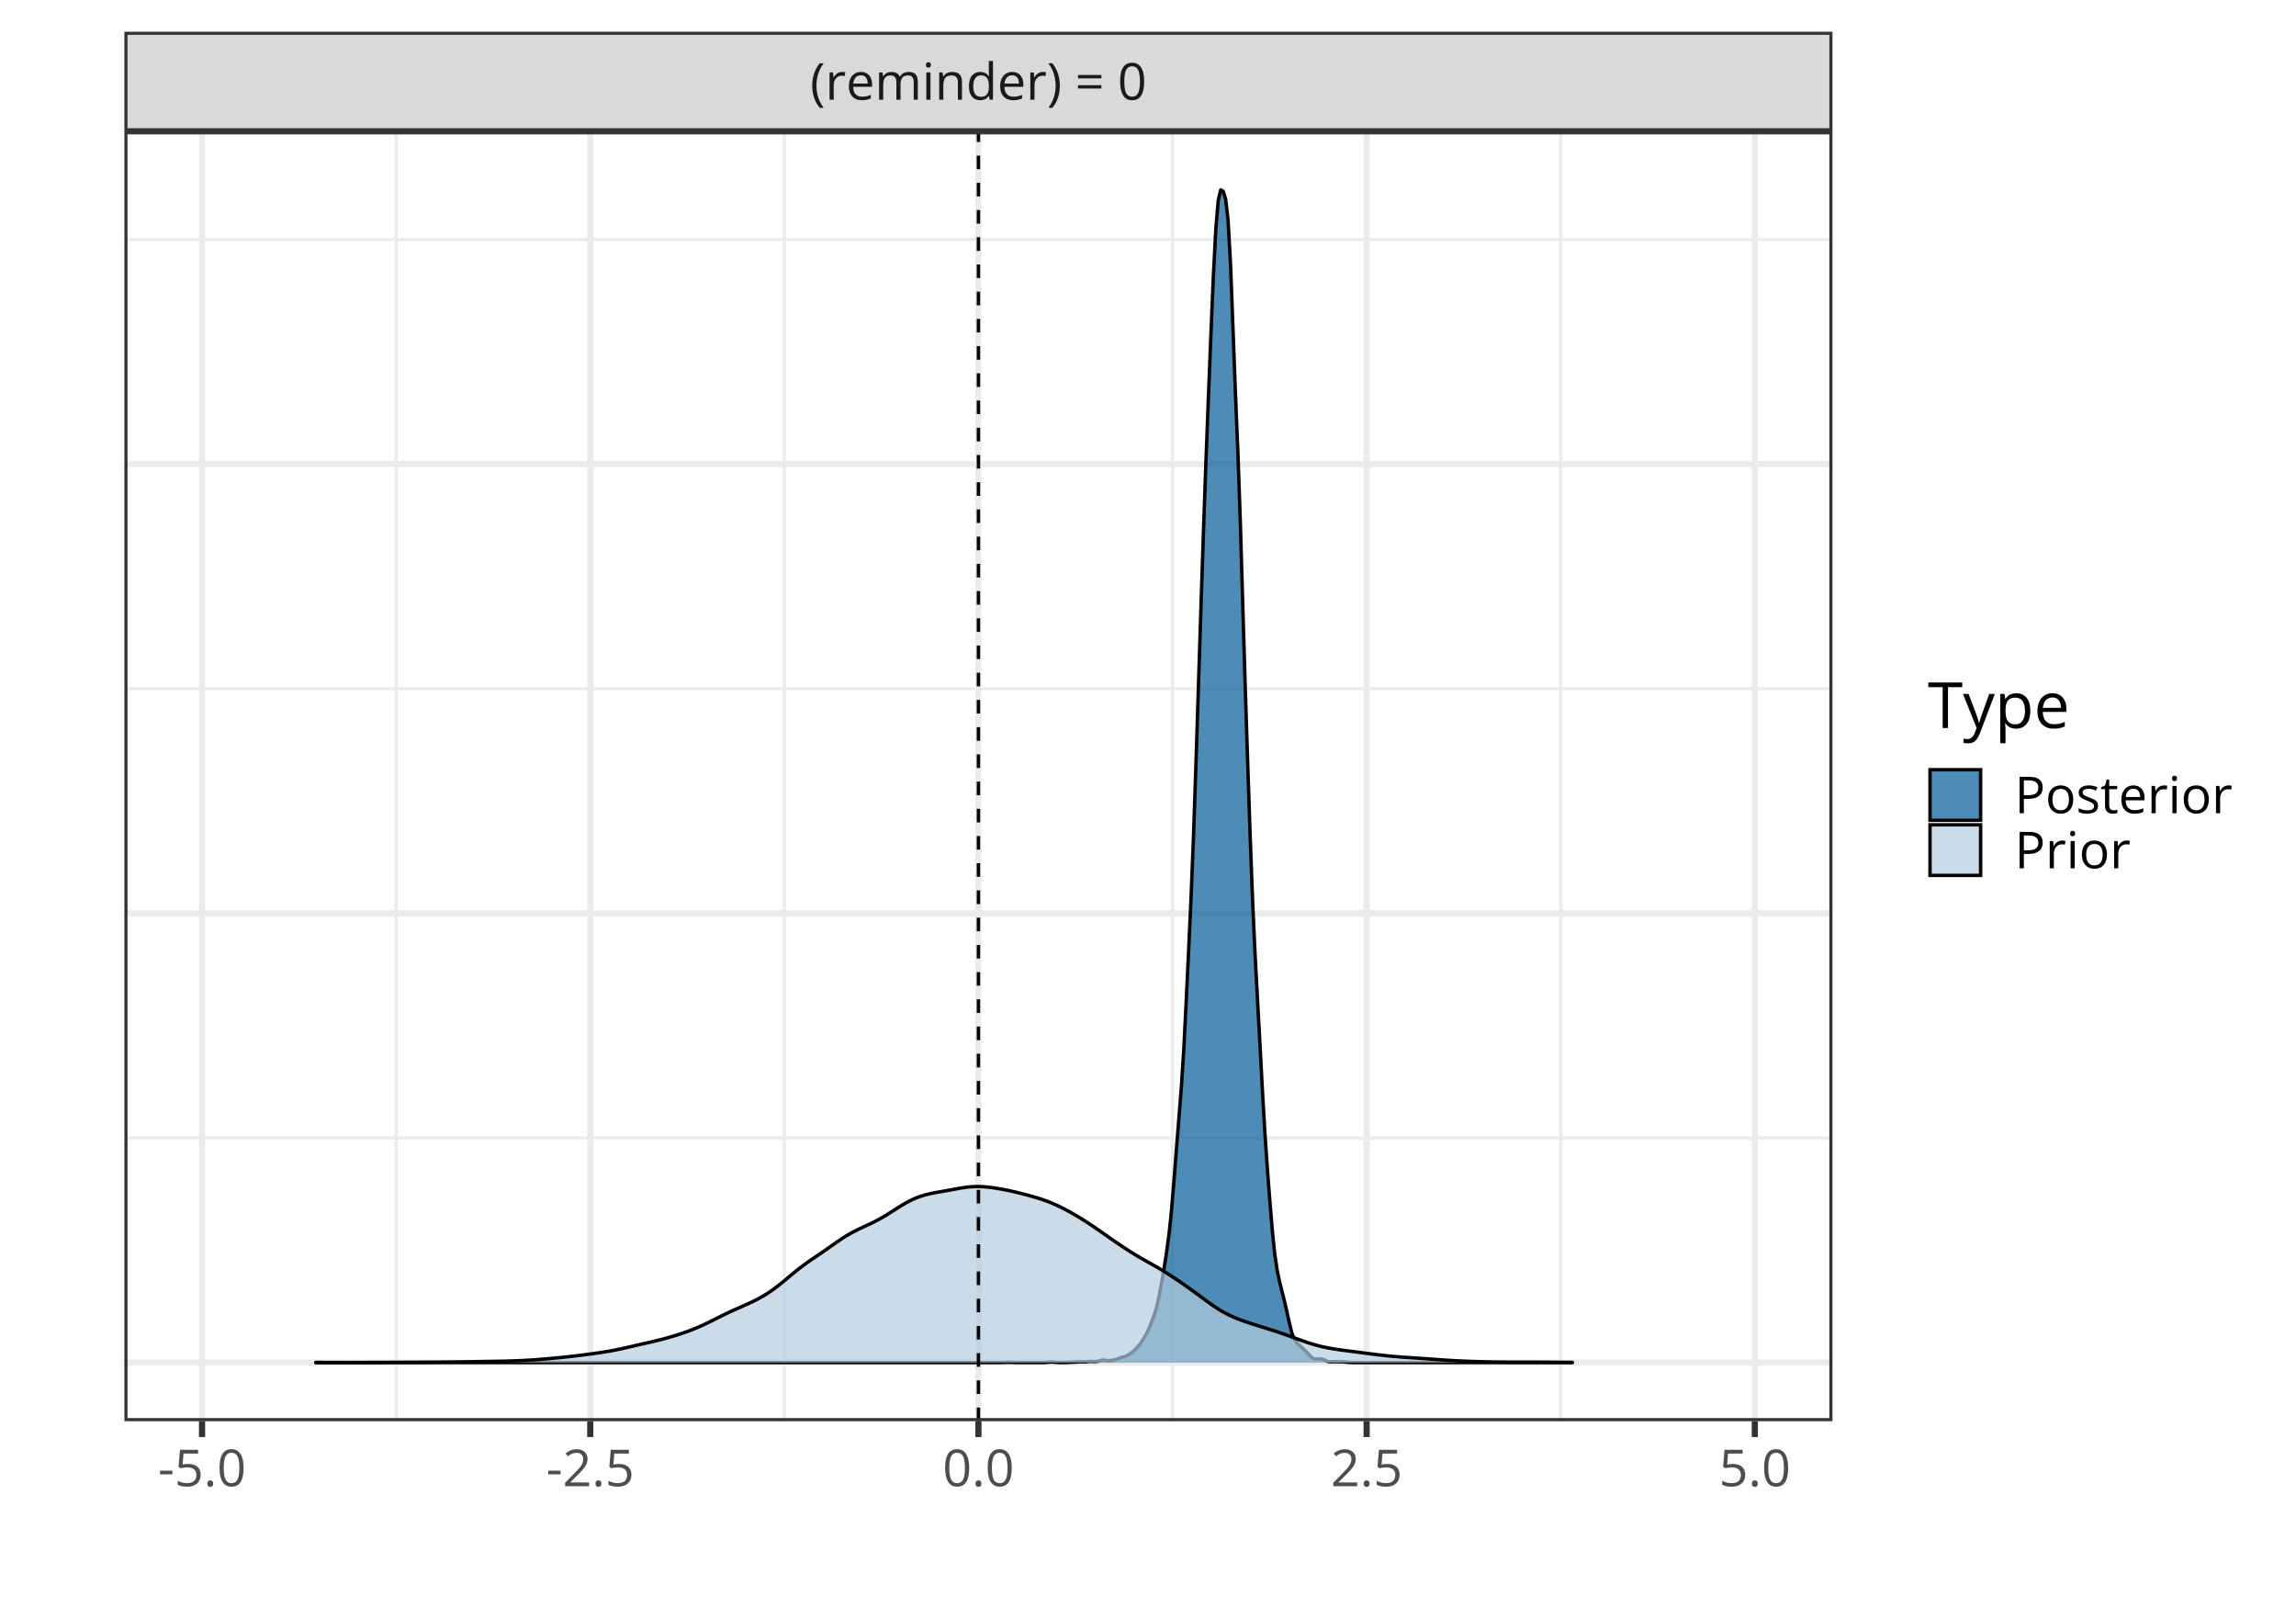<?xml version="1.0" encoding="UTF-8"?>
<svg xmlns="http://www.w3.org/2000/svg" xmlns:xlink="http://www.w3.org/1999/xlink" width="720pt" height="504pt" viewBox="0 0 720 504" version="1.1">
<defs>
<g>
<symbol overflow="visible" id="glyph0-0">
<path style="stroke:none;" d=""/>
</symbol>
<symbol overflow="visible" id="glyph0-1">
<path style="stroke:none;" d="M 0.641 -4.391 C 0.641 -5.266 0.723 -6.117 0.891 -6.953 C 1.066 -7.785 1.328 -8.578 1.672 -9.328 C 2.023 -10.086 2.469 -10.785 3 -11.422 L 4.234 -11.422 C 3.484 -10.43 2.914 -9.332 2.531 -8.125 C 2.156 -6.914 1.969 -5.676 1.969 -4.406 C 1.969 -3.57 2.051 -2.75 2.219 -1.938 C 2.383 -1.125 2.633 -0.344 2.969 0.406 C 3.312 1.156 3.727 1.863 4.219 2.531 L 3 2.531 C 2.469 1.906 2.023 1.223 1.672 0.484 C 1.328 -0.254 1.066 -1.035 0.891 -1.859 C 0.723 -2.68 0.641 -3.523 0.641 -4.391 Z M 0.641 -4.391 "/>
</symbol>
<symbol overflow="visible" id="glyph0-2">
<path style="stroke:none;" d="M 5.266 -8.719 C 5.43 -8.719 5.609 -8.707 5.797 -8.688 C 5.984 -8.676 6.148 -8.656 6.297 -8.625 L 6.141 -7.422 C 5.992 -7.453 5.832 -7.477 5.656 -7.5 C 5.488 -7.52 5.332 -7.531 5.188 -7.531 C 4.844 -7.531 4.516 -7.461 4.203 -7.328 C 3.898 -7.191 3.633 -6.992 3.406 -6.734 C 3.176 -6.473 2.992 -6.16 2.859 -5.797 C 2.734 -5.441 2.672 -5.039 2.672 -4.594 L 2.672 0 L 1.375 0 L 1.375 -8.562 L 2.453 -8.562 L 2.594 -6.984 L 2.641 -6.984 C 2.816 -7.305 3.031 -7.598 3.281 -7.859 C 3.531 -8.117 3.82 -8.328 4.156 -8.484 C 4.488 -8.641 4.859 -8.719 5.266 -8.719 Z M 5.266 -8.719 "/>
</symbol>
<symbol overflow="visible" id="glyph0-3">
<path style="stroke:none;" d="M 4.672 -8.719 C 5.398 -8.719 6.023 -8.555 6.547 -8.234 C 7.066 -7.91 7.461 -7.457 7.734 -6.875 C 8.016 -6.301 8.156 -5.625 8.156 -4.844 L 8.156 -4.047 L 2.234 -4.047 C 2.254 -3.035 2.504 -2.266 2.984 -1.734 C 3.473 -1.211 4.156 -0.953 5.031 -0.953 C 5.57 -0.953 6.051 -1 6.469 -1.094 C 6.883 -1.195 7.316 -1.348 7.766 -1.547 L 7.766 -0.406 C 7.336 -0.207 6.91 -0.066 6.484 0.016 C 6.055 0.109 5.555 0.156 4.984 0.156 C 4.16 0.156 3.441 -0.008 2.828 -0.344 C 2.211 -0.688 1.734 -1.18 1.391 -1.828 C 1.055 -2.484 0.891 -3.281 0.891 -4.219 C 0.891 -5.145 1.047 -5.941 1.359 -6.609 C 1.672 -7.285 2.109 -7.805 2.672 -8.172 C 3.234 -8.535 3.898 -8.719 4.672 -8.719 Z M 4.656 -7.656 C 3.957 -7.656 3.398 -7.426 2.984 -6.969 C 2.578 -6.52 2.336 -5.891 2.266 -5.078 L 6.797 -5.078 C 6.785 -5.586 6.703 -6.035 6.547 -6.422 C 6.398 -6.816 6.172 -7.117 5.859 -7.328 C 5.547 -7.547 5.145 -7.656 4.656 -7.656 Z M 4.656 -7.656 "/>
</symbol>
<symbol overflow="visible" id="glyph0-4">
<path style="stroke:none;" d="M 10.672 -8.719 C 11.609 -8.719 12.316 -8.473 12.797 -7.984 C 13.273 -7.492 13.516 -6.703 13.516 -5.609 L 13.516 0 L 12.234 0 L 12.234 -5.547 C 12.234 -6.242 12.082 -6.766 11.781 -7.109 C 11.488 -7.453 11.047 -7.625 10.453 -7.625 C 9.629 -7.625 9.031 -7.383 8.656 -6.906 C 8.281 -6.426 8.094 -5.723 8.094 -4.797 L 8.094 0 L 6.797 0 L 6.797 -5.547 C 6.797 -6.016 6.727 -6.398 6.594 -6.703 C 6.469 -7.016 6.27 -7.242 6 -7.391 C 5.738 -7.547 5.41 -7.625 5.016 -7.625 C 4.441 -7.625 3.984 -7.504 3.641 -7.266 C 3.297 -7.035 3.047 -6.691 2.891 -6.234 C 2.742 -5.773 2.672 -5.207 2.672 -4.531 L 2.672 0 L 1.375 0 L 1.375 -8.562 L 2.422 -8.562 L 2.609 -7.359 L 2.688 -7.359 C 2.852 -7.648 3.066 -7.895 3.328 -8.094 C 3.586 -8.301 3.879 -8.457 4.203 -8.562 C 4.523 -8.664 4.867 -8.719 5.234 -8.719 C 5.891 -8.719 6.438 -8.598 6.875 -8.359 C 7.312 -8.117 7.629 -7.75 7.828 -7.25 L 7.906 -7.25 C 8.188 -7.75 8.57 -8.117 9.062 -8.359 C 9.551 -8.598 10.086 -8.719 10.672 -8.719 Z M 10.672 -8.719 "/>
</symbol>
<symbol overflow="visible" id="glyph0-5">
<path style="stroke:none;" d="M 2.672 -8.562 L 2.672 0 L 1.375 0 L 1.375 -8.562 Z M 2.031 -11.766 C 2.25 -11.766 2.43 -11.695 2.578 -11.562 C 2.734 -11.426 2.812 -11.211 2.812 -10.922 C 2.812 -10.629 2.734 -10.41 2.578 -10.266 C 2.43 -10.129 2.25 -10.062 2.031 -10.062 C 1.812 -10.062 1.625 -10.129 1.469 -10.266 C 1.32 -10.41 1.25 -10.629 1.25 -10.922 C 1.25 -11.211 1.32 -11.426 1.469 -11.562 C 1.625 -11.695 1.812 -11.766 2.031 -11.766 Z M 2.031 -11.766 "/>
</symbol>
<symbol overflow="visible" id="glyph0-6">
<path style="stroke:none;" d="M 5.422 -8.719 C 6.441 -8.719 7.211 -8.469 7.734 -7.969 C 8.254 -7.477 8.516 -6.68 8.516 -5.578 L 8.516 0 L 7.234 0 L 7.234 -5.5 C 7.234 -6.207 7.066 -6.738 6.734 -7.094 C 6.41 -7.445 5.914 -7.625 5.25 -7.625 C 4.301 -7.625 3.633 -7.352 3.25 -6.812 C 2.863 -6.281 2.672 -5.504 2.672 -4.484 L 2.672 0 L 1.375 0 L 1.375 -8.562 L 2.422 -8.562 L 2.609 -7.328 L 2.688 -7.328 C 2.863 -7.629 3.094 -7.883 3.375 -8.094 C 3.656 -8.301 3.969 -8.457 4.312 -8.562 C 4.664 -8.664 5.035 -8.719 5.422 -8.719 Z M 5.422 -8.719 "/>
</symbol>
<symbol overflow="visible" id="glyph0-7">
<path style="stroke:none;" d="M 4.422 0.156 C 3.336 0.156 2.477 -0.211 1.844 -0.953 C 1.207 -1.691 0.891 -2.789 0.891 -4.25 C 0.891 -5.727 1.211 -6.844 1.859 -7.594 C 2.504 -8.344 3.363 -8.719 4.438 -8.719 C 4.895 -8.719 5.289 -8.656 5.625 -8.531 C 5.969 -8.414 6.258 -8.258 6.5 -8.062 C 6.75 -7.863 6.957 -7.633 7.125 -7.375 L 7.219 -7.375 C 7.195 -7.539 7.176 -7.766 7.156 -8.047 C 7.133 -8.328 7.125 -8.555 7.125 -8.734 L 7.125 -12.156 L 8.422 -12.156 L 8.422 0 L 7.375 0 L 7.172 -1.219 L 7.125 -1.219 C 6.957 -0.969 6.75 -0.738 6.5 -0.531 C 6.258 -0.32 5.969 -0.156 5.625 -0.031 C 5.281 0.094 4.879 0.156 4.422 0.156 Z M 4.625 -0.922 C 5.539 -0.922 6.188 -1.18 6.562 -1.703 C 6.945 -2.223 7.141 -3 7.141 -4.031 L 7.141 -4.266 C 7.141 -5.348 6.957 -6.18 6.594 -6.766 C 6.227 -7.348 5.57 -7.641 4.625 -7.641 C 3.82 -7.641 3.223 -7.332 2.828 -6.719 C 2.43 -6.113 2.234 -5.281 2.234 -4.219 C 2.234 -3.164 2.43 -2.352 2.828 -1.781 C 3.223 -1.207 3.82 -0.922 4.625 -0.922 Z M 4.625 -0.922 "/>
</symbol>
<symbol overflow="visible" id="glyph0-8">
<path style="stroke:none;" d="M 4.078 -4.406 C 4.078 -3.531 3.992 -2.68 3.828 -1.859 C 3.66 -1.035 3.398 -0.254 3.047 0.484 C 2.703 1.234 2.266 1.914 1.734 2.531 L 0.5 2.531 C 1 1.875 1.414 1.164 1.75 0.406 C 2.094 -0.352 2.348 -1.133 2.516 -1.938 C 2.68 -2.75 2.766 -3.57 2.766 -4.406 C 2.766 -5.258 2.676 -6.098 2.5 -6.922 C 2.332 -7.742 2.082 -8.535 1.75 -9.297 C 1.414 -10.055 0.992 -10.766 0.484 -11.422 L 1.734 -11.422 C 2.266 -10.785 2.703 -10.086 3.047 -9.328 C 3.398 -8.578 3.66 -7.785 3.828 -6.953 C 3.992 -6.129 4.078 -5.281 4.078 -4.406 Z M 4.078 -4.406 "/>
</symbol>
<symbol overflow="visible" id="glyph0-9">
<path style="stroke:none;" d=""/>
</symbol>
<symbol overflow="visible" id="glyph0-10">
<path style="stroke:none;" d="M 0.906 -6.703 L 0.906 -7.766 L 8.234 -7.766 L 8.234 -6.703 Z M 0.906 -3.516 L 0.906 -4.562 L 8.234 -4.562 L 8.234 -3.516 Z M 0.906 -3.516 "/>
</symbol>
<symbol overflow="visible" id="glyph0-11">
<path style="stroke:none;" d="M 8.344 -5.734 C 8.344 -4.805 8.27 -3.977 8.125 -3.25 C 7.988 -2.52 7.77 -1.898 7.469 -1.391 C 7.164 -0.891 6.773 -0.504 6.297 -0.234 C 5.816 0.023 5.238 0.156 4.562 0.156 C 3.719 0.156 3.016 -0.07 2.453 -0.531 C 1.898 -1 1.488 -1.672 1.219 -2.547 C 0.945 -3.43 0.812 -4.492 0.812 -5.734 C 0.812 -6.953 0.93 -8 1.172 -8.875 C 1.422 -9.75 1.82 -10.422 2.375 -10.891 C 2.926 -11.367 3.656 -11.609 4.562 -11.609 C 5.426 -11.609 6.133 -11.375 6.688 -10.906 C 7.25 -10.438 7.664 -9.766 7.938 -8.891 C 8.207 -8.016 8.344 -6.961 8.344 -5.734 Z M 2.109 -5.734 C 2.109 -4.672 2.188 -3.785 2.344 -3.078 C 2.508 -2.367 2.773 -1.836 3.141 -1.484 C 3.504 -1.129 3.977 -0.953 4.562 -0.953 C 5.156 -0.953 5.629 -1.125 5.984 -1.469 C 6.348 -1.82 6.613 -2.352 6.781 -3.062 C 6.945 -3.77 7.031 -4.66 7.031 -5.734 C 7.031 -6.773 6.945 -7.648 6.781 -8.359 C 6.625 -9.066 6.363 -9.598 6 -9.953 C 5.645 -10.305 5.164 -10.484 4.562 -10.484 C 3.969 -10.484 3.488 -10.305 3.125 -9.953 C 2.77 -9.598 2.508 -9.066 2.344 -8.359 C 2.188 -7.648 2.109 -6.773 2.109 -5.734 Z M 2.109 -5.734 "/>
</symbol>
<symbol overflow="visible" id="glyph0-12">
<path style="stroke:none;" d="M 0.641 -3.719 L 0.641 -4.875 L 4.516 -4.875 L 4.516 -3.719 Z M 0.641 -3.719 "/>
</symbol>
<symbol overflow="visible" id="glyph0-13">
<path style="stroke:none;" d="M 4.406 -6.984 C 5.176 -6.984 5.848 -6.852 6.422 -6.594 C 6.992 -6.332 7.438 -5.953 7.75 -5.453 C 8.07 -4.953 8.234 -4.344 8.234 -3.625 C 8.234 -2.844 8.062 -2.172 7.719 -1.609 C 7.383 -1.047 6.898 -0.609 6.266 -0.297 C 5.629 0.004 4.867 0.156 3.984 0.156 C 3.391 0.156 2.836 0.102 2.328 0 C 1.816 -0.102 1.383 -0.258 1.031 -0.469 L 1.031 -1.703 C 1.414 -1.473 1.879 -1.289 2.422 -1.156 C 2.961 -1.02 3.488 -0.953 4 -0.953 C 4.57 -0.953 5.078 -1.047 5.516 -1.234 C 5.953 -1.422 6.289 -1.703 6.531 -2.078 C 6.77 -2.453 6.891 -2.926 6.891 -3.5 C 6.891 -4.258 6.656 -4.848 6.188 -5.266 C 5.727 -5.68 4.992 -5.891 3.984 -5.891 C 3.66 -5.891 3.305 -5.863 2.922 -5.812 C 2.535 -5.758 2.219 -5.703 1.969 -5.641 L 1.312 -6.062 L 1.75 -11.422 L 7.438 -11.422 L 7.438 -10.234 L 2.859 -10.234 L 2.578 -6.797 C 2.773 -6.836 3.031 -6.879 3.344 -6.922 C 3.656 -6.961 4.008 -6.984 4.406 -6.984 Z M 4.406 -6.984 "/>
</symbol>
<symbol overflow="visible" id="glyph0-14">
<path style="stroke:none;" d="M 1.172 -0.812 C 1.172 -1.176 1.258 -1.438 1.438 -1.594 C 1.613 -1.75 1.832 -1.828 2.094 -1.828 C 2.352 -1.828 2.57 -1.75 2.75 -1.594 C 2.938 -1.438 3.031 -1.176 3.031 -0.812 C 3.031 -0.457 2.938 -0.195 2.75 -0.031 C 2.57 0.133 2.352 0.219 2.094 0.219 C 1.832 0.219 1.613 0.133 1.438 -0.031 C 1.258 -0.195 1.172 -0.457 1.172 -0.812 Z M 1.172 -0.812 "/>
</symbol>
<symbol overflow="visible" id="glyph0-15">
<path style="stroke:none;" d="M 8.281 0 L 0.797 0 L 0.797 -1.094 L 3.844 -4.188 C 4.414 -4.758 4.895 -5.27 5.281 -5.719 C 5.664 -6.164 5.957 -6.609 6.156 -7.047 C 6.363 -7.484 6.469 -7.961 6.469 -8.484 C 6.469 -9.129 6.273 -9.617 5.891 -9.953 C 5.516 -10.297 5.016 -10.469 4.391 -10.469 C 3.836 -10.469 3.348 -10.375 2.922 -10.188 C 2.504 -10 2.078 -9.734 1.641 -9.391 L 0.938 -10.266 C 1.238 -10.523 1.566 -10.754 1.922 -10.953 C 2.285 -11.148 2.672 -11.305 3.078 -11.422 C 3.484 -11.535 3.922 -11.594 4.391 -11.594 C 5.086 -11.594 5.691 -11.469 6.203 -11.219 C 6.711 -10.977 7.109 -10.629 7.391 -10.172 C 7.672 -9.723 7.812 -9.188 7.812 -8.562 C 7.812 -7.957 7.691 -7.395 7.453 -6.875 C 7.211 -6.352 6.875 -5.836 6.438 -5.328 C 6.008 -4.828 5.504 -4.289 4.922 -3.719 L 2.438 -1.25 L 2.438 -1.188 L 8.281 -1.188 Z M 8.281 0 "/>
</symbol>
<symbol overflow="visible" id="glyph0-16">
<path style="stroke:none;" d="M 4.547 -11.422 C 6.023 -11.422 7.102 -11.133 7.781 -10.562 C 8.457 -9.988 8.797 -9.164 8.797 -8.094 C 8.797 -7.602 8.719 -7.141 8.562 -6.703 C 8.406 -6.273 8.148 -5.895 7.797 -5.562 C 7.441 -5.227 6.973 -4.969 6.391 -4.781 C 5.816 -4.594 5.113 -4.5 4.281 -4.5 L 2.891 -4.5 L 2.891 0 L 1.562 0 L 1.562 -11.422 Z M 4.422 -10.297 L 2.891 -10.297 L 2.891 -5.641 L 4.141 -5.641 C 4.867 -5.641 5.473 -5.719 5.953 -5.875 C 6.441 -6.031 6.805 -6.281 7.047 -6.625 C 7.297 -6.977 7.422 -7.445 7.422 -8.031 C 7.422 -8.789 7.176 -9.359 6.688 -9.734 C 6.207 -10.109 5.453 -10.297 4.422 -10.297 Z M 4.422 -10.297 "/>
</symbol>
<symbol overflow="visible" id="glyph0-17">
<path style="stroke:none;" d="M 8.75 -4.297 C 8.75 -3.598 8.656 -2.973 8.469 -2.422 C 8.289 -1.867 8.031 -1.398 7.688 -1.016 C 7.344 -0.641 6.926 -0.348 6.438 -0.141 C 5.957 0.055 5.41 0.156 4.797 0.156 C 4.223 0.156 3.695 0.055 3.219 -0.141 C 2.738 -0.348 2.328 -0.641 1.984 -1.016 C 1.641 -1.398 1.367 -1.867 1.172 -2.422 C 0.984 -2.973 0.891 -3.598 0.891 -4.297 C 0.891 -5.234 1.047 -6.031 1.359 -6.688 C 1.68 -7.352 2.141 -7.859 2.734 -8.203 C 3.328 -8.547 4.031 -8.719 4.844 -8.719 C 5.625 -8.719 6.305 -8.539 6.891 -8.188 C 7.484 -7.844 7.941 -7.344 8.266 -6.688 C 8.586 -6.031 8.75 -5.234 8.75 -4.297 Z M 2.234 -4.297 C 2.234 -3.609 2.32 -3.008 2.5 -2.5 C 2.688 -2 2.969 -1.609 3.344 -1.328 C 3.727 -1.055 4.223 -0.922 4.828 -0.922 C 5.422 -0.922 5.906 -1.055 6.281 -1.328 C 6.664 -1.609 6.945 -2 7.125 -2.5 C 7.312 -3.008 7.406 -3.609 7.406 -4.297 C 7.406 -4.984 7.312 -5.57 7.125 -6.062 C 6.945 -6.562 6.664 -6.945 6.281 -7.219 C 5.906 -7.488 5.414 -7.625 4.812 -7.625 C 3.926 -7.625 3.273 -7.328 2.859 -6.734 C 2.441 -6.148 2.234 -5.336 2.234 -4.297 Z M 2.234 -4.297 "/>
</symbol>
<symbol overflow="visible" id="glyph0-18">
<path style="stroke:none;" d="M 6.906 -2.344 C 6.906 -1.801 6.77 -1.344 6.5 -0.969 C 6.227 -0.594 5.836 -0.312 5.328 -0.125 C 4.816 0.062 4.211 0.156 3.516 0.156 C 2.91 0.156 2.391 0.109 1.953 0.016 C 1.516 -0.078 1.133 -0.211 0.812 -0.391 L 0.812 -1.578 C 1.156 -1.41 1.566 -1.254 2.047 -1.109 C 2.535 -0.973 3.035 -0.906 3.547 -0.906 C 4.285 -0.906 4.82 -1.023 5.156 -1.266 C 5.488 -1.504 5.656 -1.828 5.656 -2.234 C 5.656 -2.473 5.586 -2.68 5.453 -2.859 C 5.316 -3.035 5.094 -3.207 4.781 -3.375 C 4.469 -3.551 4.035 -3.738 3.484 -3.938 C 2.941 -4.145 2.469 -4.352 2.062 -4.562 C 1.664 -4.77 1.359 -5.02 1.141 -5.312 C 0.93 -5.613 0.828 -6 0.828 -6.469 C 0.828 -7.195 1.117 -7.754 1.703 -8.141 C 2.285 -8.523 3.055 -8.719 4.016 -8.719 C 4.523 -8.719 5.004 -8.664 5.453 -8.562 C 5.91 -8.469 6.332 -8.332 6.719 -8.156 L 6.281 -7.125 C 5.926 -7.27 5.547 -7.395 5.141 -7.5 C 4.742 -7.602 4.336 -7.656 3.922 -7.656 C 3.328 -7.656 2.867 -7.555 2.547 -7.359 C 2.223 -7.16 2.062 -6.891 2.062 -6.547 C 2.062 -6.285 2.133 -6.066 2.281 -5.891 C 2.438 -5.723 2.676 -5.562 3 -5.406 C 3.332 -5.258 3.766 -5.082 4.297 -4.875 C 4.836 -4.676 5.301 -4.473 5.688 -4.266 C 6.082 -4.055 6.383 -3.801 6.594 -3.5 C 6.801 -3.195 6.906 -2.812 6.906 -2.344 Z M 6.906 -2.344 "/>
</symbol>
<symbol overflow="visible" id="glyph0-19">
<path style="stroke:none;" d="M 4.141 -0.906 C 4.348 -0.906 4.562 -0.922 4.781 -0.953 C 5.008 -0.992 5.195 -1.039 5.344 -1.094 L 5.344 -0.094 C 5.188 -0.02 4.973 0.035 4.703 0.078 C 4.441 0.129 4.18 0.156 3.922 0.156 C 3.473 0.156 3.062 0.078 2.688 -0.078 C 2.32 -0.242 2.023 -0.516 1.797 -0.891 C 1.578 -1.273 1.469 -1.801 1.469 -2.469 L 1.469 -7.547 L 0.25 -7.547 L 0.25 -8.188 L 1.484 -8.688 L 2 -10.547 L 2.781 -10.547 L 2.781 -8.562 L 5.281 -8.562 L 5.281 -7.547 L 2.781 -7.547 L 2.781 -2.516 C 2.781 -1.973 2.898 -1.566 3.141 -1.297 C 3.391 -1.035 3.723 -0.906 4.141 -0.906 Z M 4.141 -0.906 "/>
</symbol>
<symbol overflow="visible" id="glyph1-0">
<path style="stroke:none;" d=""/>
</symbol>
<symbol overflow="visible" id="glyph1-1">
<path style="stroke:none;" d="M 6.344 0 L 4.672 0 L 4.672 -12.812 L 0.172 -12.812 L 0.172 -14.281 L 10.812 -14.281 L 10.812 -12.812 L 6.344 -12.812 Z M 6.344 0 "/>
</symbol>
<symbol overflow="visible" id="glyph1-2">
<path style="stroke:none;" d="M 0.016 -10.703 L 1.766 -10.703 L 4.125 -4.5 C 4.258 -4.133 4.383 -3.781 4.5 -3.438 C 4.613 -3.102 4.719 -2.781 4.812 -2.469 C 4.906 -2.164 4.977 -1.875 5.031 -1.594 L 5.094 -1.594 C 5.188 -1.914 5.316 -2.344 5.484 -2.875 C 5.66 -3.406 5.844 -3.945 6.031 -4.5 L 8.266 -10.703 L 10.016 -10.703 L 5.359 1.578 C 5.109 2.234 4.816 2.805 4.484 3.297 C 4.16 3.785 3.766 4.16 3.297 4.422 C 2.828 4.68 2.266 4.812 1.609 4.812 C 1.297 4.812 1.02 4.789 0.781 4.75 C 0.551 4.719 0.352 4.68 0.188 4.641 L 0.188 3.344 C 0.332 3.375 0.504 3.398 0.703 3.422 C 0.91 3.453 1.125 3.469 1.344 3.469 C 1.75 3.469 2.098 3.391 2.391 3.234 C 2.691 3.086 2.945 2.863 3.156 2.562 C 3.375 2.27 3.562 1.926 3.719 1.531 L 4.312 0.016 Z M 0.016 -10.703 "/>
</symbol>
<symbol overflow="visible" id="glyph1-3">
<path style="stroke:none;" d="M 6.734 -10.906 C 8.066 -10.906 9.129 -10.441 9.922 -9.516 C 10.723 -8.598 11.125 -7.219 11.125 -5.375 C 11.125 -4.164 10.941 -3.145 10.578 -2.312 C 10.211 -1.488 9.695 -0.863 9.031 -0.438 C 8.375 -0.008 7.598 0.203 6.703 0.203 C 6.129 0.203 5.629 0.129 5.203 -0.016 C 4.773 -0.172 4.406 -0.375 4.094 -0.625 C 3.789 -0.883 3.539 -1.164 3.344 -1.469 L 3.219 -1.469 C 3.238 -1.207 3.266 -0.898 3.297 -0.547 C 3.328 -0.191 3.344 0.117 3.344 0.391 L 3.344 4.781 L 1.703 4.781 L 1.703 -10.703 L 3.047 -10.703 L 3.266 -9.125 L 3.344 -9.125 C 3.551 -9.445 3.801 -9.742 4.094 -10.016 C 4.395 -10.285 4.758 -10.5 5.188 -10.656 C 5.625 -10.82 6.141 -10.906 6.734 -10.906 Z M 6.453 -9.531 C 5.711 -9.531 5.113 -9.383 4.656 -9.094 C 4.207 -8.812 3.879 -8.383 3.672 -7.812 C 3.461 -7.25 3.352 -6.535 3.344 -5.672 L 3.344 -5.359 C 3.344 -4.453 3.441 -3.688 3.641 -3.062 C 3.836 -2.438 4.164 -1.961 4.625 -1.641 C 5.082 -1.316 5.695 -1.156 6.469 -1.156 C 7.133 -1.156 7.688 -1.332 8.125 -1.688 C 8.57 -2.051 8.906 -2.551 9.125 -3.188 C 9.344 -3.832 9.453 -4.57 9.453 -5.406 C 9.453 -6.664 9.207 -7.664 8.719 -8.406 C 8.227 -9.156 7.473 -9.531 6.453 -9.531 Z M 6.453 -9.531 "/>
</symbol>
<symbol overflow="visible" id="glyph1-4">
<path style="stroke:none;" d="M 5.828 -10.906 C 6.742 -10.906 7.523 -10.703 8.172 -10.297 C 8.828 -9.891 9.328 -9.32 9.672 -8.594 C 10.016 -7.875 10.188 -7.031 10.188 -6.062 L 10.188 -5.047 L 2.797 -5.047 C 2.816 -3.797 3.129 -2.836 3.734 -2.172 C 4.336 -1.516 5.191 -1.188 6.297 -1.188 C 6.973 -1.188 7.57 -1.25 8.094 -1.375 C 8.613 -1.5 9.148 -1.68 9.703 -1.922 L 9.703 -0.5 C 9.16 -0.258 8.625 -0.082 8.094 0.031 C 7.57 0.145 6.945 0.203 6.219 0.203 C 5.188 0.203 4.289 -0.004 3.531 -0.422 C 2.77 -0.848 2.176 -1.469 1.75 -2.281 C 1.32 -3.094 1.109 -4.094 1.109 -5.281 C 1.109 -6.426 1.301 -7.422 1.688 -8.266 C 2.082 -9.109 2.629 -9.758 3.328 -10.219 C 4.035 -10.676 4.867 -10.906 5.828 -10.906 Z M 5.812 -9.578 C 4.945 -9.578 4.254 -9.289 3.734 -8.719 C 3.223 -8.156 2.922 -7.363 2.828 -6.344 L 8.484 -6.344 C 8.484 -6.988 8.383 -7.551 8.188 -8.031 C 8 -8.52 7.707 -8.898 7.312 -9.172 C 6.926 -9.441 6.426 -9.578 5.812 -9.578 Z M 5.812 -9.578 "/>
</symbol>
</g>
<clipPath id="clip1">
  <path d="M 39.016 41.176 L 574.637 41.176 L 574.637 445.723 L 39.016 445.723 Z M 39.016 41.176 "/>
</clipPath>
<clipPath id="clip2">
  <path d="M 39.016 356 L 574.637 356 L 574.637 358 L 39.016 358 Z M 39.016 356 "/>
</clipPath>
<clipPath id="clip3">
  <path d="M 39.016 215 L 574.637 215 L 574.637 217 L 39.016 217 Z M 39.016 215 "/>
</clipPath>
<clipPath id="clip4">
  <path d="M 39.016 74 L 574.637 74 L 574.637 76 L 39.016 76 Z M 39.016 74 "/>
</clipPath>
<clipPath id="clip5">
  <path d="M 123 41.176 L 125 41.176 L 125 445.723 L 123 445.723 Z M 123 41.176 "/>
</clipPath>
<clipPath id="clip6">
  <path d="M 245 41.176 L 247 41.176 L 247 445.723 L 245 445.723 Z M 245 41.176 "/>
</clipPath>
<clipPath id="clip7">
  <path d="M 367 41.176 L 369 41.176 L 369 445.723 L 367 445.723 Z M 367 41.176 "/>
</clipPath>
<clipPath id="clip8">
  <path d="M 488 41.176 L 490 41.176 L 490 445.723 L 488 445.723 Z M 488 41.176 "/>
</clipPath>
<clipPath id="clip9">
  <path d="M 39.016 426 L 574.637 426 L 574.637 429 L 39.016 429 Z M 39.016 426 "/>
</clipPath>
<clipPath id="clip10">
  <path d="M 39.016 285 L 574.637 285 L 574.637 288 L 39.016 288 Z M 39.016 285 "/>
</clipPath>
<clipPath id="clip11">
  <path d="M 39.016 144 L 574.637 144 L 574.637 147 L 39.016 147 Z M 39.016 144 "/>
</clipPath>
<clipPath id="clip12">
  <path d="M 62 41.176 L 65 41.176 L 65 445.723 L 62 445.723 Z M 62 41.176 "/>
</clipPath>
<clipPath id="clip13">
  <path d="M 184 41.176 L 187 41.176 L 187 445.723 L 184 445.723 Z M 184 41.176 "/>
</clipPath>
<clipPath id="clip14">
  <path d="M 305 41.176 L 308 41.176 L 308 445.723 L 305 445.723 Z M 305 41.176 "/>
</clipPath>
<clipPath id="clip15">
  <path d="M 427 41.176 L 430 41.176 L 430 445.723 L 427 445.723 Z M 427 41.176 "/>
</clipPath>
<clipPath id="clip16">
  <path d="M 549 41.176 L 552 41.176 L 552 445.723 L 549 445.723 Z M 549 41.176 "/>
</clipPath>
<clipPath id="clip17">
  <path d="M 306 41.176 L 308 41.176 L 308 445.723 L 306 445.723 Z M 306 41.176 "/>
</clipPath>
<clipPath id="clip18">
  <path d="M 39.016 41.176 L 574.637 41.176 L 574.637 445.723 L 39.016 445.723 Z M 39.016 41.176 "/>
</clipPath>
<clipPath id="clip19">
  <path d="M 39.016 9.961 L 574.637 9.961 L 574.637 41.176 L 39.016 41.176 Z M 39.016 9.961 "/>
</clipPath>
</defs>
<g id="surface109">
<rect x="0" y="0" width="720" height="504" style="fill:rgb(100%,100%,100%);fill-opacity:1;stroke:none;"/>
<rect x="0" y="0" width="720" height="504" style="fill:rgb(100%,100%,100%);fill-opacity:1;stroke:none;"/>
<path style="fill:none;stroke-width:1.94;stroke-linecap:round;stroke-linejoin:round;stroke:rgb(100%,100%,100%);stroke-opacity:1;stroke-miterlimit:10;" d="M 0 504 L 720 504 L 720 0 L 0 0 Z M 0 504 "/>
<g clip-path="url(#clip1)" clip-rule="nonzero">
<path style=" stroke:none;fill-rule:nonzero;fill:rgb(100%,100%,100%);fill-opacity:1;" d="M 39.016 445.723 L 574.637 445.723 L 574.637 41.176 L 39.016 41.176 Z M 39.016 445.723 "/>
</g>
<g clip-path="url(#clip2)" clip-rule="nonzero">
<path style="fill:none;stroke-width:0.97;stroke-linecap:butt;stroke-linejoin:round;stroke:rgb(92.157%,92.157%,92.157%);stroke-opacity:1;stroke-miterlimit:10;" d="M 39.016 356.891 L 574.641 356.891 "/>
</g>
<g clip-path="url(#clip3)" clip-rule="nonzero">
<path style="fill:none;stroke-width:0.97;stroke-linecap:butt;stroke-linejoin:round;stroke:rgb(92.157%,92.157%,92.157%);stroke-opacity:1;stroke-miterlimit:10;" d="M 39.016 215.996 L 574.641 215.996 "/>
</g>
<g clip-path="url(#clip4)" clip-rule="nonzero">
<path style="fill:none;stroke-width:0.97;stroke-linecap:butt;stroke-linejoin:round;stroke:rgb(92.157%,92.157%,92.157%);stroke-opacity:1;stroke-miterlimit:10;" d="M 39.016 75.105 L 574.641 75.105 "/>
</g>
<g clip-path="url(#clip5)" clip-rule="nonzero">
<path style="fill:none;stroke-width:0.97;stroke-linecap:butt;stroke-linejoin:round;stroke:rgb(92.157%,92.157%,92.157%);stroke-opacity:1;stroke-miterlimit:10;" d="M 124.23 445.723 L 124.23 41.176 "/>
</g>
<g clip-path="url(#clip6)" clip-rule="nonzero">
<path style="fill:none;stroke-width:0.97;stroke-linecap:butt;stroke-linejoin:round;stroke:rgb(92.157%,92.157%,92.157%);stroke-opacity:1;stroke-miterlimit:10;" d="M 245.961 445.723 L 245.961 41.176 "/>
</g>
<g clip-path="url(#clip7)" clip-rule="nonzero">
<path style="fill:none;stroke-width:0.97;stroke-linecap:butt;stroke-linejoin:round;stroke:rgb(92.157%,92.157%,92.157%);stroke-opacity:1;stroke-miterlimit:10;" d="M 367.695 445.723 L 367.695 41.176 "/>
</g>
<g clip-path="url(#clip8)" clip-rule="nonzero">
<path style="fill:none;stroke-width:0.97;stroke-linecap:butt;stroke-linejoin:round;stroke:rgb(92.157%,92.157%,92.157%);stroke-opacity:1;stroke-miterlimit:10;" d="M 489.426 445.723 L 489.426 41.176 "/>
</g>
<g clip-path="url(#clip9)" clip-rule="nonzero">
<path style="fill:none;stroke-width:1.94;stroke-linecap:butt;stroke-linejoin:round;stroke:rgb(92.157%,92.157%,92.157%);stroke-opacity:1;stroke-miterlimit:10;" d="M 39.016 427.336 L 574.641 427.336 "/>
</g>
<g clip-path="url(#clip10)" clip-rule="nonzero">
<path style="fill:none;stroke-width:1.94;stroke-linecap:butt;stroke-linejoin:round;stroke:rgb(92.157%,92.157%,92.157%);stroke-opacity:1;stroke-miterlimit:10;" d="M 39.016 286.441 L 574.641 286.441 "/>
</g>
<g clip-path="url(#clip11)" clip-rule="nonzero">
<path style="fill:none;stroke-width:1.94;stroke-linecap:butt;stroke-linejoin:round;stroke:rgb(92.157%,92.157%,92.157%);stroke-opacity:1;stroke-miterlimit:10;" d="M 39.016 145.551 L 574.641 145.551 "/>
</g>
<g clip-path="url(#clip12)" clip-rule="nonzero">
<path style="fill:none;stroke-width:1.94;stroke-linecap:butt;stroke-linejoin:round;stroke:rgb(92.157%,92.157%,92.157%);stroke-opacity:1;stroke-miterlimit:10;" d="M 63.363 445.723 L 63.363 41.176 "/>
</g>
<g clip-path="url(#clip13)" clip-rule="nonzero">
<path style="fill:none;stroke-width:1.94;stroke-linecap:butt;stroke-linejoin:round;stroke:rgb(92.157%,92.157%,92.157%);stroke-opacity:1;stroke-miterlimit:10;" d="M 185.098 445.723 L 185.098 41.176 "/>
</g>
<g clip-path="url(#clip14)" clip-rule="nonzero">
<path style="fill:none;stroke-width:1.94;stroke-linecap:butt;stroke-linejoin:round;stroke:rgb(92.157%,92.157%,92.157%);stroke-opacity:1;stroke-miterlimit:10;" d="M 306.828 445.723 L 306.828 41.176 "/>
</g>
<g clip-path="url(#clip15)" clip-rule="nonzero">
<path style="fill:none;stroke-width:1.94;stroke-linecap:butt;stroke-linejoin:round;stroke:rgb(92.157%,92.157%,92.157%);stroke-opacity:1;stroke-miterlimit:10;" d="M 428.562 445.723 L 428.562 41.176 "/>
</g>
<g clip-path="url(#clip16)" clip-rule="nonzero">
<path style="fill:none;stroke-width:1.94;stroke-linecap:butt;stroke-linejoin:round;stroke:rgb(92.157%,92.157%,92.157%);stroke-opacity:1;stroke-miterlimit:10;" d="M 550.293 445.723 L 550.293 41.176 "/>
</g>
<path style=" stroke:none;fill-rule:nonzero;fill:rgb(0%,35.686%,58.824%);fill-opacity:0.698;" d="M 99.035 427.336 L 313.395 427.336 L 314.168 427.328 L 314.938 427.305 L 315.707 427.27 L 316.48 427.254 L 317.25 427.277 L 318.023 427.312 L 318.793 427.332 L 319.562 427.336 L 326.504 427.336 L 327.273 427.328 L 328.047 427.293 L 328.816 427.219 L 329.59 427.168 L 330.359 427.199 L 331.129 427.273 L 331.902 427.32 L 332.672 427.336 L 333.441 427.336 L 334.215 427.328 L 334.984 427.305 L 335.758 427.258 L 336.527 427.223 L 337.297 427.199 L 338.07 427.137 L 338.84 427.082 L 339.613 427.109 L 340.383 427.125 L 341.152 427.039 L 341.926 426.977 L 342.695 427.008 L 343.469 427.027 L 344.238 426.945 L 345.008 426.727 L 345.781 426.559 L 346.551 426.617 L 347.324 426.742 L 348.094 426.734 L 348.863 426.609 L 349.637 426.453 L 350.406 426.219 L 351.18 425.895 L 351.949 425.656 L 352.719 425.461 L 353.492 425.105 L 354.262 424.637 L 355.035 424.125 L 355.805 423.414 L 356.574 422.637 L 357.348 421.75 L 358.117 420.574 L 358.891 419.379 L 359.66 418.102 L 360.43 416.359 L 361.203 414.328 L 361.973 412.328 L 362.746 409.824 L 363.516 406.328 L 364.285 402.211 L 365.059 397.715 L 365.828 392.723 L 366.602 386.965 L 367.371 379.637 L 368.141 370.43 L 368.914 360.422 L 369.684 350.75 L 370.457 341.043 L 371.227 329.082 L 371.996 313.805 L 372.77 297.484 L 373.539 280.699 L 374.312 261.152 L 375.082 238.301 L 375.852 214.02 L 376.625 189.867 L 377.395 166.59 L 378.164 144.922 L 378.938 124.863 L 379.707 105.492 L 380.48 87.047 L 381.25 72.133 L 382.02 62.953 L 382.793 59.566 L 383.562 59.961 L 384.336 62.398 L 385.105 68.992 L 385.875 82.785 L 386.648 102.992 L 387.418 123.312 L 388.191 141.926 L 388.961 163.996 L 389.73 190.258 L 390.504 216.047 L 391.273 239.688 L 392.047 262.496 L 392.816 282.934 L 393.586 299.578 L 394.359 313.852 L 395.129 327.914 L 395.902 342.414 L 396.672 355.52 L 397.441 366.688 L 398.215 376.766 L 398.984 385.895 L 399.758 393.402 L 400.527 398.566 L 401.297 402.113 L 402.07 405.215 L 402.84 408.27 L 403.613 411.609 L 404.383 415.172 L 405.152 418.172 L 405.926 420.102 L 406.695 421.176 L 407.469 421.895 L 409.008 423.316 L 409.781 424.047 L 410.551 424.898 L 411.324 425.707 L 412.094 426.184 L 412.863 426.281 L 413.637 426.188 L 414.406 426.184 L 415.18 426.445 L 415.949 426.836 L 416.719 427.07 L 417.492 427.105 L 418.262 427.066 L 419.031 427.066 L 419.805 427.094 L 420.574 427.094 L 421.348 427.113 L 422.117 427.195 L 422.887 427.281 L 423.66 427.324 L 424.43 427.336 L 493.059 427.336 Z M 99.035 427.336 "/>
<path style="fill:none;stroke-width:1.067;stroke-linecap:round;stroke-linejoin:round;stroke:rgb(0%,0%,0%);stroke-opacity:1;stroke-miterlimit:10;" d="M 99.035 427.336 L 313.395 427.336 L 314.168 427.328 L 314.938 427.305 L 315.707 427.27 L 316.48 427.254 L 317.25 427.277 L 318.023 427.312 L 318.793 427.332 L 319.562 427.336 L 326.504 427.336 L 327.273 427.328 L 328.047 427.293 L 328.816 427.219 L 329.59 427.168 L 330.359 427.199 L 331.129 427.273 L 331.902 427.32 L 332.672 427.336 L 333.441 427.336 L 334.215 427.328 L 334.984 427.305 L 335.758 427.258 L 336.527 427.223 L 337.297 427.199 L 338.07 427.137 L 338.84 427.082 L 339.613 427.109 L 340.383 427.125 L 341.152 427.039 L 341.926 426.977 L 342.695 427.008 L 343.469 427.027 L 344.238 426.945 L 345.008 426.727 L 345.781 426.559 L 346.551 426.617 L 347.324 426.742 L 348.094 426.734 L 348.863 426.609 L 349.637 426.453 L 350.406 426.219 L 351.18 425.895 L 351.949 425.656 L 352.719 425.461 L 353.492 425.105 L 354.262 424.637 L 355.035 424.125 L 355.805 423.414 L 356.574 422.637 L 357.348 421.75 L 358.117 420.574 L 358.891 419.379 L 359.66 418.102 L 360.43 416.359 L 361.203 414.328 L 361.973 412.328 L 362.746 409.824 L 363.516 406.328 L 364.285 402.211 L 365.059 397.715 L 365.828 392.723 L 366.602 386.965 L 367.371 379.637 L 368.141 370.43 L 368.914 360.422 L 369.684 350.75 L 370.457 341.043 L 371.227 329.082 L 371.996 313.805 L 372.77 297.484 L 373.539 280.699 L 374.312 261.152 L 375.082 238.301 L 375.852 214.02 L 376.625 189.867 L 377.395 166.59 L 378.164 144.922 L 378.938 124.863 L 379.707 105.492 L 380.48 87.047 L 381.25 72.133 L 382.02 62.953 L 382.793 59.566 L 383.562 59.961 L 384.336 62.398 L 385.105 68.992 L 385.875 82.785 L 386.648 102.992 L 387.418 123.312 L 388.191 141.926 L 388.961 163.996 L 389.73 190.258 L 390.504 216.047 L 391.273 239.688 L 392.047 262.496 L 392.816 282.934 L 393.586 299.578 L 394.359 313.852 L 395.129 327.914 L 395.902 342.414 L 396.672 355.52 L 397.441 366.688 L 398.215 376.766 L 398.984 385.895 L 399.758 393.402 L 400.527 398.566 L 401.297 402.113 L 402.07 405.215 L 402.84 408.27 L 403.613 411.609 L 404.383 415.172 L 405.152 418.172 L 405.926 420.102 L 406.695 421.176 L 407.469 421.895 L 409.008 423.316 L 409.781 424.047 L 410.551 424.898 L 411.324 425.707 L 412.094 426.184 L 412.863 426.281 L 413.637 426.188 L 414.406 426.184 L 415.18 426.445 L 415.949 426.836 L 416.719 427.07 L 417.492 427.105 L 418.262 427.066 L 419.031 427.066 L 419.805 427.094 L 420.574 427.094 L 421.348 427.113 L 422.117 427.195 L 422.887 427.281 L 423.66 427.324 L 424.43 427.336 L 493.059 427.336 "/>
<path style=" stroke:none;fill-rule:nonzero;fill:rgb(70.196%,80.392%,87.843%);fill-opacity:0.698;" d="M 99.035 427.32 L 101.348 427.32 L 102.121 427.324 L 104.434 427.324 L 105.203 427.328 L 107.516 427.328 L 108.289 427.332 L 109.832 427.332 L 110.602 427.328 L 112.145 427.328 L 112.914 427.324 L 113.684 427.324 L 114.457 427.32 L 115.227 427.316 L 116 427.312 L 117.539 427.305 L 118.312 427.301 L 119.082 427.297 L 119.855 427.293 L 121.395 427.285 L 122.168 427.281 L 122.938 427.277 L 123.711 427.273 L 125.25 427.266 L 126.023 427.266 L 126.793 427.262 L 127.566 427.262 L 129.105 427.254 L 129.879 427.25 L 130.648 427.246 L 131.422 427.242 L 132.961 427.234 L 133.734 427.227 L 134.504 427.223 L 135.277 427.215 L 136.047 427.207 L 136.816 427.203 L 137.59 427.195 L 138.359 427.188 L 139.133 427.18 L 139.902 427.172 L 140.672 427.168 L 141.445 427.16 L 142.215 427.152 L 142.988 427.141 L 144.527 427.125 L 145.301 427.113 L 146.07 427.102 L 146.844 427.09 L 148.383 427.066 L 149.156 427.051 L 149.926 427.039 L 150.699 427.027 L 152.238 427.004 L 153.012 426.992 L 153.781 426.98 L 154.555 426.969 L 155.324 426.957 L 156.094 426.941 L 156.867 426.926 L 158.406 426.895 L 159.18 426.871 L 159.949 426.852 L 160.723 426.824 L 161.492 426.797 L 162.262 426.766 L 163.035 426.734 L 163.805 426.699 L 164.578 426.656 L 166.117 426.57 L 166.891 426.52 L 167.66 426.465 L 168.434 426.41 L 169.973 426.285 L 170.746 426.223 L 171.516 426.156 L 172.289 426.09 L 173.828 425.949 L 174.602 425.875 L 175.371 425.801 L 176.145 425.727 L 176.914 425.645 L 177.684 425.566 L 178.457 425.48 L 179.227 425.395 L 180 425.305 L 181.539 425.117 L 182.312 425.02 L 183.082 424.918 L 183.855 424.816 L 185.395 424.613 L 186.168 424.508 L 186.938 424.398 L 187.711 424.289 L 188.48 424.176 L 189.25 424.059 L 190.023 423.934 L 190.793 423.805 L 191.566 423.668 L 192.336 423.523 L 193.105 423.375 L 193.879 423.215 L 194.648 423.051 L 195.422 422.883 L 196.191 422.711 L 196.961 422.531 L 197.734 422.352 L 198.504 422.176 L 199.277 421.996 L 200.047 421.816 L 200.816 421.641 L 201.59 421.465 L 202.359 421.293 L 203.129 421.117 L 203.902 420.941 L 204.672 420.766 L 205.445 420.582 L 206.215 420.395 L 206.984 420.203 L 207.758 420.004 L 208.527 419.797 L 209.301 419.582 L 210.07 419.363 L 210.84 419.137 L 211.613 418.902 L 212.383 418.66 L 213.156 418.414 L 213.926 418.156 L 214.695 417.895 L 215.469 417.621 L 216.238 417.336 L 217.012 417.043 L 217.781 416.734 L 218.551 416.414 L 219.324 416.082 L 220.094 415.738 L 220.867 415.379 L 221.637 415.012 L 222.406 414.637 L 223.18 414.254 L 223.949 413.871 L 224.723 413.484 L 226.262 412.711 L 227.035 412.332 L 227.805 411.957 L 228.578 411.594 L 229.348 411.234 L 230.117 410.879 L 230.891 410.535 L 231.66 410.191 L 232.434 409.852 L 233.203 409.512 L 233.973 409.168 L 234.746 408.82 L 235.516 408.465 L 236.289 408.094 L 237.059 407.711 L 237.828 407.309 L 238.602 406.887 L 239.371 406.441 L 240.145 405.973 L 240.914 405.48 L 241.684 404.961 L 242.457 404.418 L 243.227 403.848 L 244 403.258 L 244.77 402.645 L 245.539 402.02 L 246.312 401.383 L 247.082 400.742 L 247.852 400.098 L 248.625 399.457 L 249.395 398.824 L 250.168 398.203 L 250.938 397.602 L 251.707 397.016 L 252.48 396.449 L 253.25 395.895 L 254.023 395.355 L 254.793 394.828 L 255.562 394.305 L 256.336 393.785 L 257.105 393.262 L 257.879 392.734 L 258.648 392.203 L 259.418 391.664 L 260.191 391.121 L 260.961 390.574 L 261.734 390.031 L 262.504 389.492 L 263.273 388.965 L 264.047 388.449 L 264.816 387.953 L 265.59 387.48 L 266.359 387.031 L 267.129 386.602 L 267.902 386.195 L 268.672 385.805 L 269.445 385.434 L 270.215 385.066 L 270.984 384.711 L 271.758 384.352 L 272.527 383.992 L 273.301 383.621 L 274.07 383.238 L 274.84 382.84 L 275.613 382.426 L 276.383 381.996 L 277.156 381.547 L 277.926 381.082 L 278.695 380.605 L 279.469 380.121 L 280.238 379.629 L 281.012 379.137 L 281.781 378.652 L 282.551 378.176 L 283.324 377.715 L 284.094 377.27 L 284.867 376.852 L 285.637 376.457 L 286.406 376.09 L 287.18 375.754 L 287.949 375.449 L 288.719 375.176 L 289.492 374.934 L 290.262 374.715 L 291.035 374.523 L 291.805 374.348 L 292.574 374.188 L 293.348 374.039 L 294.117 373.898 L 294.891 373.762 L 296.43 373.496 L 297.203 373.355 L 297.973 373.215 L 298.746 373.074 L 299.516 372.93 L 300.285 372.789 L 301.059 372.652 L 301.828 372.527 L 302.602 372.41 L 303.371 372.309 L 304.141 372.23 L 304.914 372.176 L 305.684 372.141 L 306.457 372.129 L 307.227 372.141 L 307.996 372.176 L 308.77 372.227 L 309.539 372.293 L 310.312 372.379 L 311.082 372.473 L 311.852 372.582 L 312.625 372.699 L 313.395 372.828 L 314.168 372.961 L 314.938 373.105 L 315.707 373.262 L 316.48 373.422 L 317.25 373.59 L 318.023 373.766 L 318.793 373.949 L 319.562 374.137 L 320.336 374.332 L 321.105 374.531 L 321.879 374.734 L 322.648 374.941 L 323.418 375.152 L 324.191 375.375 L 324.961 375.602 L 325.734 375.84 L 326.504 376.086 L 327.273 376.352 L 328.047 376.625 L 328.816 376.918 L 329.59 377.227 L 330.359 377.551 L 331.129 377.895 L 331.902 378.25 L 332.672 378.621 L 333.441 379.008 L 334.215 379.406 L 334.984 379.82 L 335.758 380.246 L 336.527 380.684 L 337.297 381.133 L 338.07 381.59 L 338.84 382.059 L 339.613 382.539 L 340.383 383.027 L 341.152 383.523 L 341.926 384.035 L 342.695 384.551 L 343.469 385.078 L 344.238 385.605 L 345.008 386.141 L 345.781 386.68 L 346.551 387.219 L 347.324 387.758 L 348.094 388.297 L 348.863 388.832 L 349.637 389.363 L 350.406 389.891 L 351.18 390.414 L 351.949 390.934 L 352.719 391.441 L 353.492 391.945 L 354.262 392.438 L 355.035 392.922 L 355.805 393.398 L 356.574 393.863 L 357.348 394.316 L 358.117 394.762 L 358.891 395.199 L 360.43 396.066 L 361.203 396.5 L 361.973 396.938 L 362.746 397.379 L 363.516 397.832 L 364.285 398.293 L 365.059 398.762 L 365.828 399.246 L 366.602 399.734 L 367.371 400.234 L 368.141 400.746 L 368.914 401.258 L 369.684 401.781 L 370.457 402.309 L 371.227 402.84 L 371.996 403.379 L 372.77 403.926 L 373.539 404.477 L 374.312 405.035 L 375.082 405.598 L 375.852 406.164 L 376.625 406.734 L 378.164 407.875 L 378.938 408.434 L 379.707 408.984 L 380.48 409.523 L 381.25 410.039 L 382.02 410.535 L 382.793 411.008 L 383.562 411.457 L 384.336 411.879 L 385.105 412.277 L 385.875 412.652 L 386.648 413 L 387.418 413.328 L 388.191 413.637 L 388.961 413.93 L 389.73 414.211 L 390.504 414.484 L 391.273 414.746 L 392.047 415.004 L 393.586 415.504 L 394.359 415.746 L 395.129 415.988 L 395.902 416.23 L 396.672 416.469 L 397.441 416.711 L 398.215 416.949 L 398.984 417.195 L 399.758 417.441 L 400.527 417.691 L 401.297 417.949 L 402.07 418.211 L 402.84 418.477 L 403.613 418.75 L 405.152 419.312 L 405.926 419.594 L 406.695 419.879 L 407.469 420.16 L 408.238 420.441 L 409.008 420.711 L 409.781 420.977 L 410.551 421.23 L 411.324 421.473 L 412.094 421.703 L 412.863 421.918 L 413.637 422.117 L 414.406 422.309 L 415.18 422.48 L 415.949 422.645 L 416.719 422.793 L 417.492 422.93 L 418.262 423.059 L 419.031 423.18 L 419.805 423.293 L 420.574 423.402 L 421.348 423.508 L 422.117 423.609 L 422.887 423.707 L 423.66 423.809 L 424.43 423.906 L 425.203 424.008 L 425.973 424.105 L 426.742 424.207 L 427.516 424.309 L 428.285 424.41 L 429.059 424.508 L 429.828 424.609 L 430.598 424.707 L 431.371 424.805 L 432.141 424.898 L 432.914 424.988 L 434.453 425.16 L 435.227 425.238 L 435.996 425.312 L 436.77 425.387 L 437.539 425.453 L 438.309 425.516 L 439.082 425.578 L 439.852 425.633 L 440.625 425.688 L 441.395 425.742 L 442.164 425.793 L 442.938 425.844 L 443.707 425.895 L 444.48 425.945 L 445.25 425.996 L 446.02 426.051 L 446.793 426.105 L 447.562 426.16 L 448.336 426.219 L 449.105 426.273 L 449.875 426.332 L 450.648 426.387 L 451.418 426.441 L 452.191 426.496 L 452.961 426.551 L 453.73 426.602 L 454.504 426.648 L 455.273 426.695 L 456.047 426.738 L 457.586 426.816 L 458.359 426.852 L 459.129 426.887 L 459.902 426.922 L 460.672 426.949 L 461.441 426.98 L 462.215 427.008 L 463.754 427.055 L 464.527 427.078 L 465.297 427.098 L 466.07 427.117 L 467.609 427.148 L 468.383 427.16 L 469.152 427.172 L 469.926 427.184 L 471.465 427.199 L 472.238 427.203 L 473.008 427.207 L 473.781 427.211 L 474.551 427.215 L 476.863 427.215 L 477.637 427.219 L 480.719 427.219 L 481.492 427.223 L 482.262 427.223 L 483.031 427.227 L 483.805 427.23 L 484.574 427.234 L 485.348 427.238 L 486.887 427.246 L 487.66 427.254 L 488.43 427.258 L 489.203 427.262 L 489.973 427.27 L 490.742 427.273 L 491.516 427.281 L 492.285 427.285 L 493.059 427.289 L 493.059 427.336 L 99.035 427.336 Z M 99.035 427.32 "/>
<path style="fill:none;stroke-width:1.067;stroke-linecap:round;stroke-linejoin:round;stroke:rgb(0%,0%,0%);stroke-opacity:1;stroke-miterlimit:10;" d="M 99.035 427.32 L 101.348 427.32 L 102.121 427.324 L 104.434 427.324 L 105.203 427.328 L 107.516 427.328 L 108.289 427.332 L 109.832 427.332 L 110.602 427.328 L 112.145 427.328 L 112.914 427.324 L 113.684 427.324 L 114.457 427.32 L 115.227 427.316 L 116 427.312 L 117.539 427.305 L 118.312 427.301 L 119.082 427.297 L 119.855 427.293 L 121.395 427.285 L 122.168 427.281 L 122.938 427.277 L 123.711 427.273 L 125.25 427.266 L 126.023 427.266 L 126.793 427.262 L 127.566 427.262 L 129.105 427.254 L 129.879 427.25 L 130.648 427.246 L 131.422 427.242 L 132.961 427.234 L 133.734 427.227 L 134.504 427.223 L 135.277 427.215 L 136.047 427.207 L 136.816 427.203 L 137.59 427.195 L 138.359 427.188 L 139.133 427.18 L 139.902 427.172 L 140.672 427.168 L 141.445 427.16 L 142.215 427.152 L 142.988 427.141 L 144.527 427.125 L 145.301 427.113 L 146.07 427.102 L 146.844 427.09 L 148.383 427.066 L 149.156 427.051 L 149.926 427.039 L 150.699 427.027 L 152.238 427.004 L 153.012 426.992 L 153.781 426.98 L 154.555 426.969 L 155.324 426.957 L 156.094 426.941 L 156.867 426.926 L 158.406 426.895 L 159.18 426.871 L 159.949 426.852 L 160.723 426.824 L 161.492 426.797 L 162.262 426.766 L 163.035 426.734 L 163.805 426.699 L 164.578 426.656 L 166.117 426.57 L 166.891 426.52 L 167.66 426.465 L 168.434 426.41 L 169.973 426.285 L 170.746 426.223 L 171.516 426.156 L 172.289 426.09 L 173.828 425.949 L 174.602 425.875 L 175.371 425.801 L 176.145 425.727 L 176.914 425.645 L 177.684 425.566 L 178.457 425.48 L 179.227 425.395 L 180 425.305 L 181.539 425.117 L 182.312 425.02 L 183.082 424.918 L 183.855 424.816 L 185.395 424.613 L 186.168 424.508 L 186.938 424.398 L 187.711 424.289 L 188.48 424.176 L 189.25 424.059 L 190.023 423.934 L 190.793 423.805 L 191.566 423.668 L 192.336 423.523 L 193.105 423.375 L 193.879 423.215 L 194.648 423.051 L 195.422 422.883 L 196.191 422.711 L 196.961 422.531 L 197.734 422.352 L 198.504 422.176 L 199.277 421.996 L 200.047 421.816 L 200.816 421.641 L 201.59 421.465 L 202.359 421.293 L 203.129 421.117 L 203.902 420.941 L 204.672 420.766 L 205.445 420.582 L 206.215 420.395 L 206.984 420.203 L 207.758 420.004 L 208.527 419.797 L 209.301 419.582 L 210.07 419.363 L 210.84 419.137 L 211.613 418.902 L 212.383 418.66 L 213.156 418.414 L 213.926 418.156 L 214.695 417.895 L 215.469 417.621 L 216.238 417.336 L 217.012 417.043 L 217.781 416.734 L 218.551 416.414 L 219.324 416.082 L 220.094 415.738 L 220.867 415.379 L 221.637 415.012 L 222.406 414.637 L 223.18 414.254 L 223.949 413.871 L 224.723 413.484 L 226.262 412.711 L 227.035 412.332 L 227.805 411.957 L 228.578 411.594 L 229.348 411.234 L 230.117 410.879 L 230.891 410.535 L 231.66 410.191 L 232.434 409.852 L 233.203 409.512 L 233.973 409.168 L 234.746 408.82 L 235.516 408.465 L 236.289 408.094 L 237.059 407.711 L 237.828 407.309 L 238.602 406.887 L 239.371 406.441 L 240.145 405.973 L 240.914 405.48 L 241.684 404.961 L 242.457 404.418 L 243.227 403.848 L 244 403.258 L 244.77 402.645 L 245.539 402.02 L 246.312 401.383 L 247.082 400.742 L 247.852 400.098 L 248.625 399.457 L 249.395 398.824 L 250.168 398.203 L 250.938 397.602 L 251.707 397.016 L 252.48 396.449 L 253.25 395.895 L 254.023 395.355 L 254.793 394.828 L 255.562 394.305 L 256.336 393.785 L 257.105 393.262 L 257.879 392.734 L 258.648 392.203 L 259.418 391.664 L 260.191 391.121 L 260.961 390.574 L 261.734 390.031 L 262.504 389.492 L 263.273 388.965 L 264.047 388.449 L 264.816 387.953 L 265.59 387.48 L 266.359 387.031 L 267.129 386.602 L 267.902 386.195 L 268.672 385.805 L 269.445 385.434 L 270.215 385.066 L 270.984 384.711 L 271.758 384.352 L 272.527 383.992 L 273.301 383.621 L 274.07 383.238 L 274.84 382.84 L 275.613 382.426 L 276.383 381.996 L 277.156 381.547 L 277.926 381.082 L 278.695 380.605 L 279.469 380.121 L 280.238 379.629 L 281.012 379.137 L 281.781 378.652 L 282.551 378.176 L 283.324 377.715 L 284.094 377.27 L 284.867 376.852 L 285.637 376.457 L 286.406 376.09 L 287.18 375.754 L 287.949 375.449 L 288.719 375.176 L 289.492 374.934 L 290.262 374.715 L 291.035 374.523 L 291.805 374.348 L 292.574 374.188 L 293.348 374.039 L 294.117 373.898 L 294.891 373.762 L 296.43 373.496 L 297.203 373.355 L 297.973 373.215 L 298.746 373.074 L 299.516 372.93 L 300.285 372.789 L 301.059 372.652 L 301.828 372.527 L 302.602 372.41 L 303.371 372.309 L 304.141 372.23 L 304.914 372.176 L 305.684 372.141 L 306.457 372.129 L 307.227 372.141 L 307.996 372.176 L 308.77 372.227 L 309.539 372.293 L 310.312 372.379 L 311.082 372.473 L 311.852 372.582 L 312.625 372.699 L 313.395 372.828 L 314.168 372.961 L 314.938 373.105 L 315.707 373.262 L 316.48 373.422 L 317.25 373.59 L 318.023 373.766 L 318.793 373.949 L 319.562 374.137 L 320.336 374.332 L 321.105 374.531 L 321.879 374.734 L 322.648 374.941 L 323.418 375.152 L 324.191 375.375 L 324.961 375.602 L 325.734 375.84 L 326.504 376.086 L 327.273 376.352 L 328.047 376.625 L 328.816 376.918 L 329.59 377.227 L 330.359 377.551 L 331.129 377.895 L 331.902 378.25 L 332.672 378.621 L 333.441 379.008 L 334.215 379.406 L 334.984 379.82 L 335.758 380.246 L 336.527 380.684 L 337.297 381.133 L 338.07 381.59 L 338.84 382.059 L 339.613 382.539 L 340.383 383.027 L 341.152 383.523 L 341.926 384.035 L 342.695 384.551 L 343.469 385.078 L 344.238 385.605 L 345.008 386.141 L 345.781 386.68 L 346.551 387.219 L 347.324 387.758 L 348.094 388.297 L 348.863 388.832 L 349.637 389.363 L 350.406 389.891 L 351.18 390.414 L 351.949 390.934 L 352.719 391.441 L 353.492 391.945 L 354.262 392.438 L 355.035 392.922 L 355.805 393.398 L 356.574 393.863 L 357.348 394.316 L 358.117 394.762 L 358.891 395.199 L 360.43 396.066 L 361.203 396.5 L 361.973 396.938 L 362.746 397.379 L 363.516 397.832 L 364.285 398.293 L 365.059 398.762 L 365.828 399.246 L 366.602 399.734 L 367.371 400.234 L 368.141 400.746 L 368.914 401.258 L 369.684 401.781 L 370.457 402.309 L 371.227 402.84 L 371.996 403.379 L 372.77 403.926 L 373.539 404.477 L 374.312 405.035 L 375.082 405.598 L 375.852 406.164 L 376.625 406.734 L 378.164 407.875 L 378.938 408.434 L 379.707 408.984 L 380.48 409.523 L 381.25 410.039 L 382.02 410.535 L 382.793 411.008 L 383.562 411.457 L 384.336 411.879 L 385.105 412.277 L 385.875 412.652 L 386.648 413 L 387.418 413.328 L 388.191 413.637 L 388.961 413.93 L 389.73 414.211 L 390.504 414.484 L 391.273 414.746 L 392.047 415.004 L 393.586 415.504 L 394.359 415.746 L 395.129 415.988 L 395.902 416.23 L 396.672 416.469 L 397.441 416.711 L 398.215 416.949 L 398.984 417.195 L 399.758 417.441 L 400.527 417.691 L 401.297 417.949 L 402.07 418.211 L 402.84 418.477 L 403.613 418.75 L 405.152 419.312 L 405.926 419.594 L 406.695 419.879 L 407.469 420.16 L 408.238 420.441 L 409.008 420.711 L 409.781 420.977 L 410.551 421.23 L 411.324 421.473 L 412.094 421.703 L 412.863 421.918 L 413.637 422.117 L 414.406 422.309 L 415.18 422.48 L 415.949 422.645 L 416.719 422.793 L 417.492 422.93 L 418.262 423.059 L 419.031 423.18 L 419.805 423.293 L 420.574 423.402 L 421.348 423.508 L 422.117 423.609 L 422.887 423.707 L 423.66 423.809 L 424.43 423.906 L 425.203 424.008 L 425.973 424.105 L 426.742 424.207 L 427.516 424.309 L 428.285 424.41 L 429.059 424.508 L 429.828 424.609 L 430.598 424.707 L 431.371 424.805 L 432.141 424.898 L 432.914 424.988 L 434.453 425.16 L 435.227 425.238 L 435.996 425.312 L 436.77 425.387 L 437.539 425.453 L 438.309 425.516 L 439.082 425.578 L 439.852 425.633 L 440.625 425.688 L 441.395 425.742 L 442.164 425.793 L 442.938 425.844 L 443.707 425.895 L 444.48 425.945 L 445.25 425.996 L 446.02 426.051 L 446.793 426.105 L 447.562 426.16 L 448.336 426.219 L 449.105 426.273 L 449.875 426.332 L 450.648 426.387 L 451.418 426.441 L 452.191 426.496 L 452.961 426.551 L 453.73 426.602 L 454.504 426.648 L 455.273 426.695 L 456.047 426.738 L 457.586 426.816 L 458.359 426.852 L 459.129 426.887 L 459.902 426.922 L 460.672 426.949 L 461.441 426.98 L 462.215 427.008 L 463.754 427.055 L 464.527 427.078 L 465.297 427.098 L 466.07 427.117 L 467.609 427.148 L 468.383 427.16 L 469.152 427.172 L 469.926 427.184 L 471.465 427.199 L 472.238 427.203 L 473.008 427.207 L 473.781 427.211 L 474.551 427.215 L 476.863 427.215 L 477.637 427.219 L 480.719 427.219 L 481.492 427.223 L 482.262 427.223 L 483.031 427.227 L 483.805 427.23 L 484.574 427.234 L 485.348 427.238 L 486.887 427.246 L 487.66 427.254 L 488.43 427.258 L 489.203 427.262 L 489.973 427.27 L 490.742 427.273 L 491.516 427.281 L 492.285 427.285 L 493.059 427.289 "/>
<g clip-path="url(#clip17)" clip-rule="nonzero">
<path style="fill:none;stroke-width:1.067;stroke-linecap:butt;stroke-linejoin:round;stroke:rgb(0%,0%,0%);stroke-opacity:1;stroke-dasharray:4.268,4.268;stroke-miterlimit:10;" d="M 306.828 445.723 L 306.828 41.176 "/>
</g>
<g clip-path="url(#clip18)" clip-rule="nonzero">
<path style="fill:none;stroke-width:1.94;stroke-linecap:round;stroke-linejoin:round;stroke:rgb(20%,20%,20%);stroke-opacity:1;stroke-miterlimit:10;" d="M 39.016 445.723 L 574.637 445.723 L 574.637 41.176 L 39.016 41.176 Z M 39.016 445.723 "/>
</g>
<g clip-path="url(#clip19)" clip-rule="nonzero">
<path style="fill-rule:nonzero;fill:rgb(85.098%,85.098%,85.098%);fill-opacity:1;stroke-width:1.94;stroke-linecap:round;stroke-linejoin:round;stroke:rgb(20%,20%,20%);stroke-opacity:1;stroke-miterlimit:10;" d="M 39.016 41.176 L 574.637 41.176 L 574.637 9.961 L 39.016 9.961 Z M 39.016 41.176 "/>
</g>
<g style="fill:rgb(10.196%,10.196%,10.196%);fill-opacity:1;">
  <use xlink:href="#glyph0-1" x="254.055" y="31.281"/>
  <use xlink:href="#glyph0-2" x="258.773" y="31.281"/>
  <use xlink:href="#glyph0-3" x="265.312" y="31.281"/>
  <use xlink:href="#glyph0-4" x="274.297" y="31.281"/>
  <use xlink:href="#glyph0-5" x="289.109" y="31.281"/>
  <use xlink:href="#glyph0-6" x="293.148" y="31.281"/>
  <use xlink:href="#glyph0-7" x="302.961" y="31.281"/>
  <use xlink:href="#glyph0-3" x="312.75" y="31.281"/>
  <use xlink:href="#glyph0-2" x="321.734" y="31.281"/>
  <use xlink:href="#glyph0-8" x="328.273" y="31.281"/>
  <use xlink:href="#glyph0-9" x="332.992" y="31.281"/>
  <use xlink:href="#glyph0-10" x="337.148" y="31.281"/>
  <use xlink:href="#glyph0-9" x="346.297" y="31.281"/>
  <use xlink:href="#glyph0-11" x="350.453" y="31.281"/>
</g>
<path style="fill:none;stroke-width:1.94;stroke-linecap:butt;stroke-linejoin:round;stroke:rgb(20%,20%,20%);stroke-opacity:1;stroke-miterlimit:10;" d="M 63.363 450.707 L 63.363 445.723 "/>
<path style="fill:none;stroke-width:1.94;stroke-linecap:butt;stroke-linejoin:round;stroke:rgb(20%,20%,20%);stroke-opacity:1;stroke-miterlimit:10;" d="M 185.098 450.707 L 185.098 445.723 "/>
<path style="fill:none;stroke-width:1.94;stroke-linecap:butt;stroke-linejoin:round;stroke:rgb(20%,20%,20%);stroke-opacity:1;stroke-miterlimit:10;" d="M 306.828 450.707 L 306.828 445.723 "/>
<path style="fill:none;stroke-width:1.94;stroke-linecap:butt;stroke-linejoin:round;stroke:rgb(20%,20%,20%);stroke-opacity:1;stroke-miterlimit:10;" d="M 428.562 450.707 L 428.562 445.723 "/>
<path style="fill:none;stroke-width:1.94;stroke-linecap:butt;stroke-linejoin:round;stroke:rgb(20%,20%,20%);stroke-opacity:1;stroke-miterlimit:10;" d="M 550.293 450.707 L 550.293 445.723 "/>
<g style="fill:rgb(30.196%,30.196%,30.196%);fill-opacity:1;">
  <use xlink:href="#glyph0-12" x="49.539" y="466.113"/>
  <use xlink:href="#glyph0-13" x="54.688" y="466.113"/>
  <use xlink:href="#glyph0-14" x="63.836" y="466.113"/>
  <use xlink:href="#glyph0-11" x="68.039" y="466.113"/>
</g>
<g style="fill:rgb(30.196%,30.196%,30.196%);fill-opacity:1;">
  <use xlink:href="#glyph0-12" x="171.273" y="466.113"/>
  <use xlink:href="#glyph0-15" x="176.422" y="466.113"/>
  <use xlink:href="#glyph0-14" x="185.57" y="466.113"/>
  <use xlink:href="#glyph0-13" x="189.773" y="466.113"/>
</g>
<g style="fill:rgb(30.196%,30.196%,30.196%);fill-opacity:1;">
  <use xlink:href="#glyph0-11" x="295.578" y="466.113"/>
  <use xlink:href="#glyph0-14" x="304.727" y="466.113"/>
  <use xlink:href="#glyph0-11" x="308.93" y="466.113"/>
</g>
<g style="fill:rgb(30.196%,30.196%,30.196%);fill-opacity:1;">
  <use xlink:href="#glyph0-15" x="417.312" y="466.113"/>
  <use xlink:href="#glyph0-14" x="426.461" y="466.113"/>
  <use xlink:href="#glyph0-13" x="430.664" y="466.113"/>
</g>
<g style="fill:rgb(30.196%,30.196%,30.196%);fill-opacity:1;">
  <use xlink:href="#glyph0-13" x="539.043" y="466.113"/>
  <use xlink:href="#glyph0-14" x="548.191" y="466.113"/>
  <use xlink:href="#glyph0-11" x="552.395" y="466.113"/>
</g>
<path style=" stroke:none;fill-rule:nonzero;fill:rgb(100%,100%,100%);fill-opacity:1;" d="M 594.566 285.219 L 710.039 285.219 L 710.039 201.68 L 594.566 201.68 Z M 594.566 285.219 "/>
<g style="fill:rgb(0%,0%,0%);fill-opacity:1;">
  <use xlink:href="#glyph1-1" x="604.527" y="228.328"/>
  <use xlink:href="#glyph1-2" x="615.543" y="228.328"/>
  <use xlink:href="#glyph1-3" x="625.562" y="228.328"/>
  <use xlink:href="#glyph1-4" x="637.799" y="228.328"/>
</g>
<path style=" stroke:none;fill-rule:nonzero;fill:rgb(100%,100%,100%);fill-opacity:1;" d="M 604.527 257.977 L 621.809 257.977 L 621.809 240.695 L 604.527 240.695 Z M 604.527 257.977 "/>
<path style="fill-rule:nonzero;fill:rgb(0%,35.686%,58.824%);fill-opacity:0.698;stroke-width:1.067;stroke-linecap:square;stroke-linejoin:miter;stroke:rgb(0%,0%,0%);stroke-opacity:1;stroke-miterlimit:10;" d="M 605.234 257.27 L 621.098 257.27 L 621.098 241.406 L 605.234 241.406 Z M 605.234 257.27 "/>
<path style=" stroke:none;fill-rule:nonzero;fill:rgb(100%,100%,100%);fill-opacity:1;" d="M 604.527 275.258 L 621.809 275.258 L 621.809 257.977 L 604.527 257.977 Z M 604.527 275.258 "/>
<path style="fill-rule:nonzero;fill:rgb(70.196%,80.392%,87.843%);fill-opacity:0.698;stroke-width:1.067;stroke-linecap:square;stroke-linejoin:miter;stroke:rgb(0%,0%,0%);stroke-opacity:1;stroke-miterlimit:10;" d="M 605.234 274.551 L 621.098 274.551 L 621.098 258.688 L 605.234 258.688 Z M 605.234 274.551 "/>
<g style="fill:rgb(0%,0%,0%);fill-opacity:1;">
  <use xlink:href="#glyph0-16" x="631.77" y="255.047"/>
  <use xlink:href="#glyph0-17" x="641.395" y="255.047"/>
  <use xlink:href="#glyph0-18" x="651.02" y="255.047"/>
  <use xlink:href="#glyph0-19" x="658.645" y="255.047"/>
  <use xlink:href="#glyph0-3" x="664.348" y="255.047"/>
  <use xlink:href="#glyph0-2" x="673.332" y="255.047"/>
  <use xlink:href="#glyph0-5" x="679.871" y="255.047"/>
  <use xlink:href="#glyph0-17" x="683.91" y="255.047"/>
  <use xlink:href="#glyph0-2" x="693.535" y="255.047"/>
</g>
<g style="fill:rgb(0%,0%,0%);fill-opacity:1;">
  <use xlink:href="#glyph0-16" x="631.77" y="272.328"/>
  <use xlink:href="#glyph0-2" x="641.395" y="272.328"/>
  <use xlink:href="#glyph0-5" x="647.934" y="272.328"/>
  <use xlink:href="#glyph0-17" x="651.973" y="272.328"/>
  <use xlink:href="#glyph0-2" x="661.598" y="272.328"/>
</g>
</g>
</svg>
